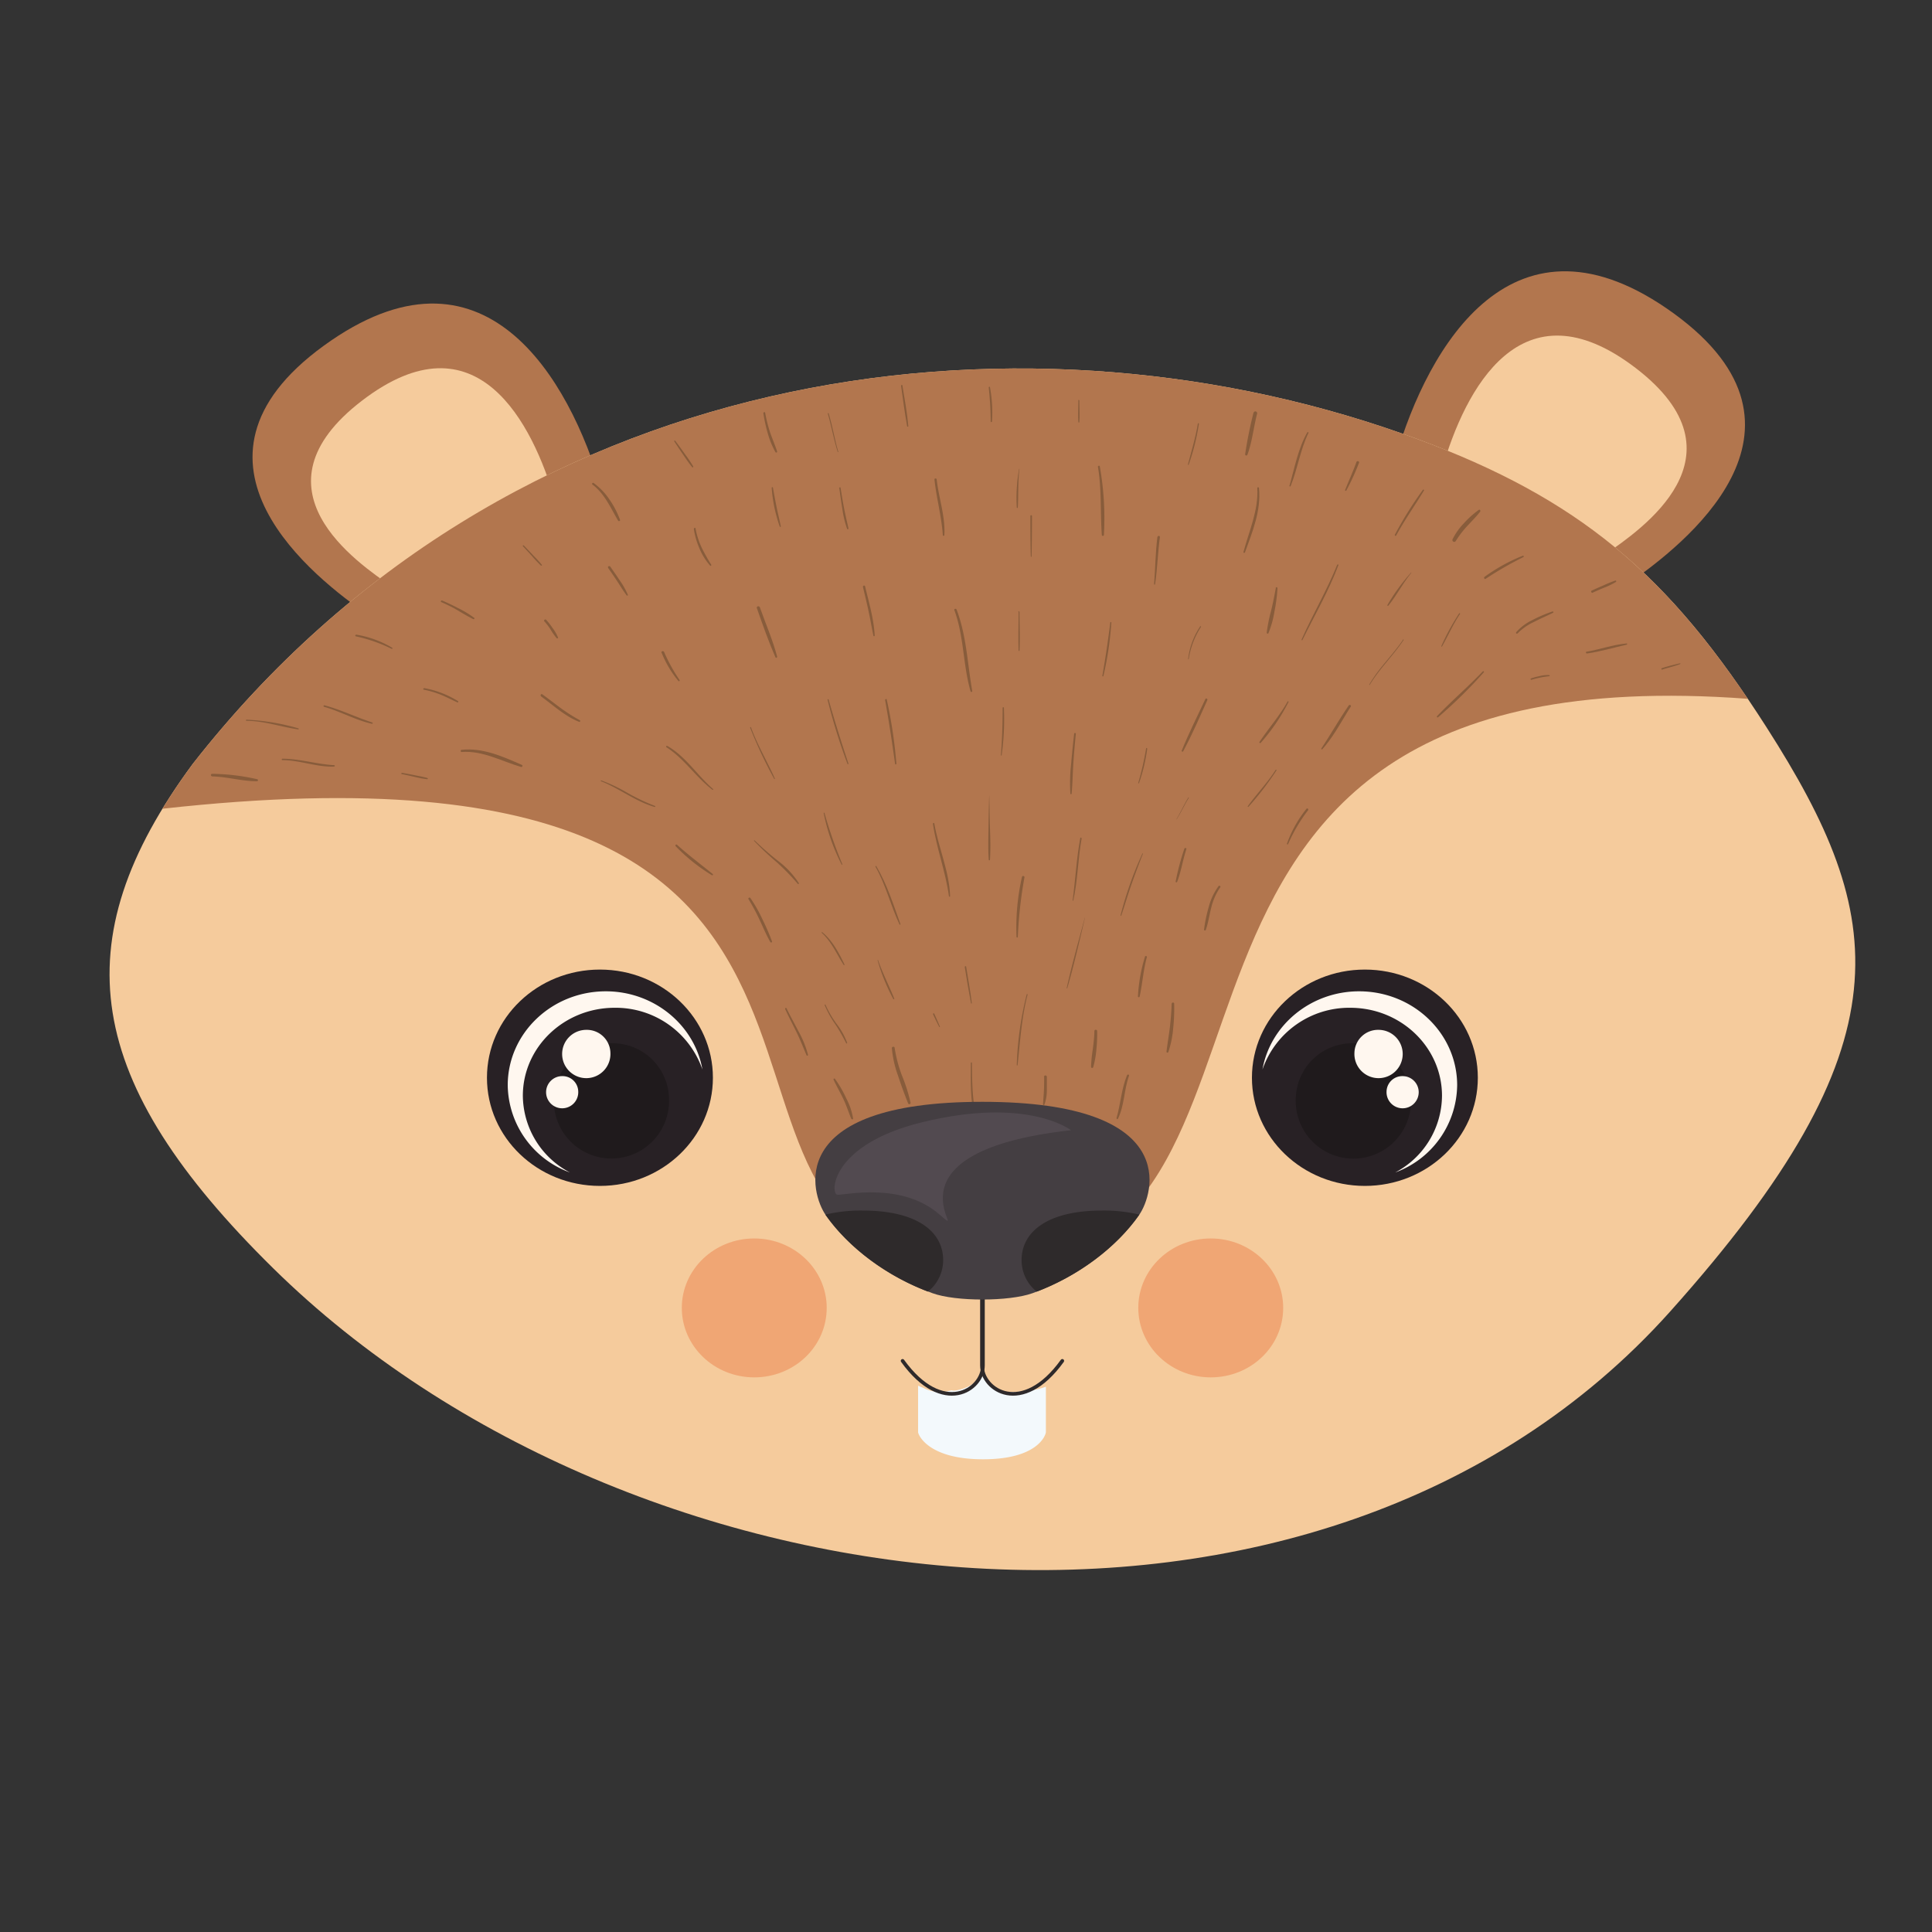 <svg xmlns="http://www.w3.org/2000/svg" viewBox="0 0 400 400"><rect x="0" y="0" width="400" height="400" fill="#333333" stroke="none"/><defs><style>.cls-1{fill:#b2764e;}.cls-2{fill:#f5cb9c;}.cls-3{fill:#f3f9fc;}.cls-13,.cls-4{fill:none;}.cls-4{stroke:#2e2a2b;stroke-linecap:round;stroke-linejoin:round;stroke-width:0.75px;}.cls-5{fill:#282125;}.cls-6{fill:#1f1a1c;}.cls-7{fill:#fff7ef;}.cls-8{fill:#f0a674;}.cls-9{fill:#885c3b;}.cls-10{fill:#443e42;}.cls-11{fill:#2e2a2b;}.cls-12{fill:#524a50;}</style></defs><g id="Calque_2" data-name="Calque 2"><g id="Calque_1-2" data-name="Calque 1"><path class="cls-1" d="M346.56,64.91c-33.13-24.06-50.92,6.72-57.63,29.92-.16.55,20.87,13.18,26.44,17,6.16,4.17,21.49,9.13,22.13,8.7C348,113.2,379.7,89,346.56,64.91Z"/><path class="cls-2" d="M338.63,76.18C314.85,58,303.27,80.84,298.6,97c-.11.39,14.5,9.16,18.37,11.78,4.28,2.9,14.94,6.34,15.36,6C339.64,109.71,362.42,94.39,338.63,76.18Z"/><path class="cls-1" d="M76.07,127.22c.62.43,16-4.54,22.12-8.7,5.58-3.77,26.6-16.41,26.43-17-6.71-23.21-24.49-54-57.62-29.92S65.55,119.93,76.07,127.22Z"/><path class="cls-2" d="M81.22,121.51c.43.31,11.09-3.15,15.37-6,3.87-2.62,18.47-11.4,18.36-11.77-4.67-16.12-16.24-39-40-20.79S73.92,116.45,81.22,121.51Z"/><path class="cls-2" d="M365.75,150.59c-20-31.26-38.43-47.82-75.68-60.91-80-28.14-184.91-14.94-250.18,68.5C12.69,195,17.36,224,56.58,262.6c74,72.81,216.81,89.7,289.15,9C395.5,216,390.85,189.84,365.75,150.59Z"/><path class="cls-1" d="M290.07,89.68c-80-28.14-184.91-14.94-250.18,68.5-2.33,3.14-4.4,6.22-6.25,9.26,173.66-19.35,93.71,94.9,169.76,94.9S218.67,134,361.87,144.68C343.28,117.2,324.9,101.93,290.07,89.68Z"/><path class="cls-3" d="M212.33,287.93c-2.63.48-6.71.6-8.09-1.91-.5-.89-.69-1.14-1.05-1a9,9,0,0,1-5.11,2.82,2.46,2.46,0,0,1-1.11,0,7.63,7.63,0,0,1-5.44-.31,2.64,2.64,0,0,1-.29-.15,11.54,11.54,0,0,1-1.16-.5v9.63c0,.44,1.93,5.62,13.46,5.62s13-5.18,13-5.62v-9.41A13.25,13.25,0,0,1,212.33,287.93Z"/><path class="cls-4" d="M203.51,267.41v15.28c0,5.13-8.33,10.6-16.64-.94"/><path class="cls-4" d="M203.3,267.41v15.28c0,5.13,8.32,10.6,16.64-.94"/><path class="cls-5" d="M147.6,223.13c0,12.37-10.47,22.4-23.39,22.4s-23.39-10-23.39-22.4,10.47-22.39,23.39-22.39S147.6,210.77,147.6,223.13Z"/><path class="cls-6" d="M138.51,227.4A11.93,11.93,0,1,1,126.59,216,11.68,11.68,0,0,1,138.51,227.4Z"/><path class="cls-7" d="M108.25,226.87c0-10.06,8.52-18.22,19-18.22a19,19,0,0,1,18.18,12.78c-1.62-9.18-10-16.19-20-16.19-11.21,0-20.31,8.71-20.31,19.45A19.49,19.49,0,0,0,118,242.75,18.1,18.1,0,0,1,108.25,226.87Z"/><path class="cls-7" d="M126.38,218a5,5,0,1,1-5-4.78A4.88,4.88,0,0,1,126.38,218Z"/><path class="cls-7" d="M119.72,226a3.33,3.33,0,1,1-3.33-3.2A3.25,3.25,0,0,1,119.72,226Z"/><path class="cls-5" d="M259.2,223.13c0,12.37,10.47,22.4,23.38,22.4s23.39-10,23.39-22.4-10.47-22.39-23.39-22.39S259.2,210.77,259.2,223.13Z"/><path class="cls-6" d="M268.28,227.4A11.94,11.94,0,1,0,280.21,216,11.69,11.69,0,0,0,268.28,227.4Z"/><path class="cls-7" d="M298.55,226.87c0-10.06-8.52-18.22-19-18.22a19,19,0,0,0-18.17,12.78c1.61-9.18,10-16.19,20-16.19,11.21,0,20.31,8.71,20.31,19.45a19.48,19.48,0,0,1-12.83,18.06A18.09,18.09,0,0,0,298.55,226.87Z"/><path class="cls-7" d="M280.42,218a5,5,0,1,0,5-4.78A4.88,4.88,0,0,0,280.42,218Z"/><path class="cls-7" d="M287.07,226a3.33,3.33,0,1,0,3.32-3.2A3.26,3.26,0,0,0,287.07,226Z"/><path class="cls-8" d="M171.16,270.78c0,8-6.72,14.39-15,14.39s-15-6.44-15-14.39,6.72-14.37,15-14.37S171.16,262.84,171.16,270.78Z"/><path class="cls-8" d="M265.67,270.78c0,8-6.72,14.39-15,14.39s-15-6.44-15-14.39,6.71-14.37,15-14.37S265.67,262.84,265.67,270.78Z"/><path class="cls-9" d="M58.48,157.38c3.63,0,7.09,1.48,10.72,1.33a.15.15,0,0,0,0-.29c-3.6-.19-7.1-1.33-10.72-1.34a.15.15,0,0,0,0,.3Z"/><path class="cls-9" d="M67.1,146.34c3.38.94,6.47,2.75,9.9,3.51a.14.14,0,0,0,.07-.27c-3.33-1.08-6.5-2.65-9.88-3.55a.16.16,0,0,0-.09.31Z"/><path class="cls-9" d="M73.69,131.75a32.12,32.12,0,0,1,7.41,2.59.13.13,0,0,0,.12-.22,21.39,21.39,0,0,0-7.43-2.72c-.24,0-.34.31-.1.35Z"/><path class="cls-9" d="M87.71,142.79a19.38,19.38,0,0,1,3.44,1c1.21.48,2.36,1.09,3.54,1.63a.15.15,0,0,0,.15-.25,19.88,19.88,0,0,0-7-2.7c-.21,0-.3.28-.09.32Z"/><path class="cls-9" d="M91.37,124.66c1.12.5,2.2,1,3.27,1.64s2.2,1.31,3.33,1.88c.16.08.37-.14.21-.26a20.31,20.31,0,0,0-3.3-2c-1.09-.57-2.21-1.11-3.35-1.59-.21-.08-.36.27-.16.36Z"/><path class="cls-9" d="M112.72,128.66a13.7,13.7,0,0,1,1.23,1.61,12.8,12.8,0,0,0,1.31,1.87c.11.11.33,0,.27-.16a8.89,8.89,0,0,0-1.16-2,13,13,0,0,0-1.29-1.65c-.23-.25-.59.12-.36.36Z"/><path class="cls-9" d="M108.27,113.09l1.84,2a24.86,24.86,0,0,0,1.88,2c.09.08.27,0,.19-.15-.56-.71-1.2-1.35-1.82-2l-1.9-2c-.12-.12-.3.06-.19.19Z"/><path class="cls-9" d="M122.68,100.34c2.52,1.9,3.74,4.82,5.29,7.45.12.21.48.07.4-.16a18.2,18.2,0,0,0-2.21-4.24A13.38,13.38,0,0,0,122.9,100c-.23-.16-.43.2-.22.36Z"/><path class="cls-9" d="M125.88,117.55c.63.89,1.25,1.79,1.85,2.7s1.24,2,2,3c.08.12.33.06.26-.11a16.62,16.62,0,0,0-1.76-3.09c-.61-.93-1.24-1.83-1.88-2.74-.18-.26-.61,0-.43.25Z"/><path class="cls-9" d="M139.6,91.38c.59.92,1.2,1.82,1.82,2.73s1.2,1.78,1.89,2.61c.1.12.29,0,.21-.17a32.09,32.09,0,0,0-1.81-2.67c-.62-.88-1.25-1.76-1.91-2.62-.09-.11-.28,0-.2.12Z"/><path class="cls-9" d="M143.65,109.51a15.86,15.86,0,0,0,1.15,4,12.68,12.68,0,0,0,2.21,3.58c.12.14.33,0,.24-.18a38.09,38.09,0,0,1-2-3.58,15.76,15.76,0,0,1-1.24-3.91c0-.24-.38-.13-.35.1Z"/><path class="cls-9" d="M159.77,101.05a30.81,30.81,0,0,0,1.68,8c.05.12.23,0,.2-.09-.26-1.34-.6-2.67-.87-4s-.51-2.64-.75-4c0-.14-.28-.11-.26,0Z"/><path class="cls-9" d="M171.37,85.58c.78,2.64,1.22,5.35,2.07,8,0,.08.15,0,.13,0-.77-2.64-1.21-5.35-2-8,0-.09-.18-.05-.15,0Z"/><path class="cls-9" d="M173.77,101.09c.2,1.4.38,2.81.62,4.22a21,21,0,0,0,1,4.19.15.15,0,0,0,.28-.08c-.31-1.41-.65-2.81-.92-4.22s-.49-2.8-.72-4.19c0-.2-.31-.11-.29.08Z"/><path class="cls-9" d="M158.06,85.62a30.17,30.17,0,0,0,.89,4.07,17.47,17.47,0,0,0,1.61,3.93.19.19,0,0,0,.34-.15c-.45-1.34-1-2.64-1.48-4a29.88,29.88,0,0,1-1-4c0-.25-.41-.14-.38.11Z"/><path class="cls-9" d="M186.55,79.85c.41,2.8.75,5.62,1.26,8.4,0,.14.26.11.25,0-.25-2.84-.76-5.64-1.23-8.45,0-.19-.3-.1-.28.08Z"/><path class="cls-9" d="M204.71,80.28a69.25,69.25,0,0,1,.4,7,.14.14,0,0,0,.27,0,28.23,28.23,0,0,0-.42-7.11c0-.17-.28-.09-.25.06Z"/><path class="cls-9" d="M223.26,82.91c0,1.47-.08,3,0,4.42a.11.11,0,1,0,.21,0c.09-1.47,0-3,0-4.42a.13.13,0,0,0-.25,0Z"/><path class="cls-9" d="M248,87.74c-.48,2.86-1.31,5.62-2.05,8.42,0,.11.13.15.17,0a46.51,46.51,0,0,0,2.1-8.4c0-.14-.2-.2-.22-.06Z"/><path class="cls-9" d="M270.68,89.48c-1.94,3.4-2.64,7.37-3.71,11.09-.05.16.19.22.24.07,1.45-3.6,2-7.52,3.69-11,.07-.14-.14-.27-.22-.13Z"/><path class="cls-9" d="M289.07,110.86c1.74-3.21,3.86-6.18,5.75-9.31.09-.15-.13-.26-.23-.13a77.91,77.91,0,0,0-5.8,9.28c-.09.18.18.35.28.16Z"/><path class="cls-9" d="M307.6,119.83a71.67,71.67,0,0,1,7.8-4.49c.15-.08.05-.35-.12-.28a36.42,36.42,0,0,0-7.92,4.37c-.24.17,0,.57.24.4Z"/><path class="cls-9" d="M328.55,135.3c2.79-.4,5.5-1.2,8.24-1.83.14,0,.12-.27,0-.25-2.83.24-5.52,1.24-8.31,1.71-.24,0-.13.4.1.37Z"/><path class="cls-9" d="M95.59,155.69c4.42-.31,8.19,1.9,12.3,3.1.24.07.41-.31.17-.42-3.92-1.73-8.07-3.59-12.47-3.13-.28,0-.29.47,0,.45Z"/><path class="cls-9" d="M112,144.17c2.55,1.84,4.94,4.11,7.91,5.28.19.07.31-.24.14-.33a36.52,36.52,0,0,1-4-2.55c-1.27-.93-2.5-1.91-3.77-2.82-.26-.19-.5.24-.25.42Z"/><path class="cls-9" d="M137,135.19a21.77,21.77,0,0,0,3.45,5.79c.12.14.35,0,.25-.19A34.59,34.59,0,0,1,137.5,135c-.13-.33-.67-.19-.54.15Z"/><path class="cls-9" d="M156.7,125.91c1.2,3.42,2.4,6.87,3.86,10.19.08.2.39.05.34-.15-.92-3.48-2.38-6.82-3.58-10.21-.14-.39-.76-.22-.62.17Z"/><path class="cls-9" d="M178.65,121.46c.4,1.69.81,3.38,1.18,5.09s.64,3.37,1,5.06c0,.16.28.13.27,0-.18-3.47-1.2-6.88-2-10.24a.22.22,0,0,0-.42.12Z"/><path class="cls-9" d="M193.47,99.28c.41,3.86,1.46,7.61,1.73,11.5a.16.16,0,0,0,.32,0c.22-3.88-1.16-7.67-1.59-11.5,0-.29-.49-.3-.46,0Z"/><path class="cls-9" d="M213.33,106.8c0,2.8,0,5.6.09,8.41,0,.1.15.1.16,0,.06-2.81.08-5.61.08-8.41a.17.17,0,0,0-.33,0Z"/><path class="cls-9" d="M239.62,111.22c-.41,3.23-.41,6.49-.68,9.73,0,.12.19.15.21,0,.48-3.24.55-6.51,1-9.76,0-.32-.47-.32-.51,0Z"/><path class="cls-9" d="M211,97.06a33.79,33.79,0,0,0-.49,8,.11.11,0,0,0,.22,0c.14-2.66,0-5.32.34-8a0,0,0,1,0-.07,0Z"/><path class="cls-9" d="M227.32,96.67c.78,4.68.47,9.41.8,14.11a.22.22,0,0,0,.43,0,61,61,0,0,0-.85-14.21c0-.25-.42-.15-.38.1Z"/><path class="cls-9" d="M197.59,126.33c2,5.41,1.77,11.29,3.35,16.8a.18.18,0,0,0,.35-.1c-1-5.62-1.18-11.46-3.24-16.82-.11-.29-.57-.17-.46.12Z"/><path class="cls-9" d="M248.44,129.76a15.32,15.32,0,0,0-2.45,6.67c0,.08.11.11.13,0a16.89,16.89,0,0,1,2.5-6.59.11.11,0,1,0-.18-.11Z"/><path class="cls-9" d="M229.87,128.92c-.46,3.69-1,7.36-1.64,11a.11.11,0,0,0,.21.06,66.85,66.85,0,0,0,1.65-11.09c0-.14-.2-.14-.22,0Z"/><path class="cls-9" d="M260.31,101.05c.26,4.63-1.69,8.85-2.86,13.23-.06.2.24.27.31.08,1.56-4.32,3.36-8.61,2.9-13.31,0-.23-.37-.24-.35,0Z"/><path class="cls-9" d="M276.85,116.94c-2.14,5.3-5.06,10.25-7.37,15.47-.05.12.11.22.17.1,2.53-5.15,5.43-10.11,7.45-15.5.06-.16-.19-.22-.25-.07Z"/><path class="cls-9" d="M290.5,132.42c-2.16,3.22-5.06,5.9-7,9.3a.06.06,0,1,0,.1.06c2-3.33,4.86-6.05,7-9.27.06-.1-.1-.19-.17-.09Z"/><path class="cls-9" d="M307,139c-3.06,3.21-6.44,6.08-9.49,9.29a.16.16,0,0,0,.22.22,97.91,97.91,0,0,0,9.47-9.31c.12-.13-.08-.33-.2-.2Z"/><path class="cls-9" d="M266.58,145.24c-1.67,3-3.93,5.54-5.82,8.37-.1.15.13.33.25.2a40.25,40.25,0,0,0,5.76-8.46c.06-.12-.12-.23-.19-.11Z"/><path class="cls-9" d="M124.42,161.74c3.84,1.5,7.13,4.19,11.12,5.33a.11.11,0,0,0,.06-.21,42,42,0,0,1-5.82-2.78,33.87,33.87,0,0,0-5.31-2.51c-.11,0-.15.13,0,.17Z"/><path class="cls-9" d="M138,154.72c3.68,2.37,6.05,6.16,9.51,8.8.09.07.21-.09.12-.16-3.27-2.83-5.65-6.75-9.47-8.92a.16.16,0,0,0-.16.28Z"/><path class="cls-9" d="M155.29,150.62a91.71,91.71,0,0,0,5,10.64c.05.09.17,0,.13-.08-1.58-3.56-3.61-6.93-4.94-10.61,0-.09-.19,0-.15.05Z"/><path class="cls-9" d="M171.34,144.88a119.84,119.84,0,0,0,4.12,13.27c0,.11.24.07.2-.06-1.46-4.4-2.85-8.8-4.11-13.27a.11.11,0,0,0-.21.06Z"/><path class="cls-9" d="M183.24,144.89c.8,4.41,1.46,8.83,2.08,13.27,0,.15.28.11.27,0a97.18,97.18,0,0,0-2-13.32c0-.2-.36-.11-.32.09Z"/><path class="cls-9" d="M207.58,146.62c0,3.25-.09,6.49-.36,9.73a.08.08,0,0,0,.16,0,52.94,52.94,0,0,0,.47-9.75.14.14,0,1,0-.27,0Z"/><path class="cls-9" d="M210.89,126.71c0,2.65-.09,5.31,0,8a.1.1,0,0,0,.19,0c.13-2.65,0-5.31,0-8a.13.13,0,0,0-.26,0Z"/><path class="cls-9" d="M222.39,151.93c-.23,2.06-.45,4.12-.62,6.19a35.58,35.58,0,0,0-.16,6.19.13.13,0,0,0,.26,0c.19-2.05.22-4.13.35-6.19s.32-4.13.52-6.19c0-.23-.32-.22-.35,0Z"/><path class="cls-9" d="M237.28,155a57.29,57.29,0,0,1-1.62,7.09.09.09,0,0,0,.18,0,35.67,35.67,0,0,0,1.68-7.07c0-.16-.21-.23-.24-.07Z"/><path class="cls-9" d="M246,165.17c-.88,1.44-1.57,3-2.43,4.44,0,0,0,.08.06,0,.91-1.42,1.6-3,2.49-4.4a.07.07,0,1,0-.12-.07Z"/><path class="cls-9" d="M181.24,179.41c2.16,3.77,3.12,8,5,12,.05.1.23,0,.19-.08-1.45-4-2.79-8.27-5-12-.06-.11-.23,0-.17.1Z"/><path class="cls-9" d="M193.15,170.56c.75,5.08,2.63,9.92,3.32,15,0,.14.25.11.24,0-.17-5.19-2.4-10-3.27-15.07,0-.2-.31-.11-.29.08Z"/><path class="cls-9" d="M211.6,181.51A47.38,47.38,0,0,0,210.46,194a.14.14,0,0,0,.27,0,89.47,89.47,0,0,1,1.37-12.32c.06-.32-.43-.46-.5-.13Z"/><path class="cls-9" d="M193.18,210c.41.88.82,1.76,1.28,2.62,0,.08.18,0,.14-.06-.36-.91-.78-1.8-1.18-2.7-.07-.17-.32,0-.24.14Z"/><path class="cls-9" d="M199.74,200.19c.4,2.51.81,5,1.29,7.51,0,.1.19.08.18,0-.3-2.54-.79-5-1.18-7.56,0-.19-.31-.11-.29.07Z"/><path class="cls-9" d="M201,220.06c0,3.81-.17,7.83.84,11.53,0,.15.24.08.22-.06-.27-1.94-.58-3.86-.69-5.82s-.13-3.76-.14-5.65c0-.14-.22-.14-.23,0Z"/><path class="cls-9" d="M212.57,205.88a68,68,0,0,0-2.06,14.63c0,.11.16.1.17,0,.54-4.87.82-9.83,2.07-14.58a.09.09,0,0,0-.18-.05Z"/><path class="cls-9" d="M224.6,190c-1.3,4.84-2.67,9.69-3.76,14.59a.07.07,0,0,0,.13,0c1.4-4.81,2.51-9.73,3.67-14.61,0,0,0,0,0,0Z"/><path class="cls-9" d="M236.54,176.68A74.52,74.52,0,0,0,232,189.51a.08.08,0,0,0,.15.05c.74-2.19,1.38-4.4,2.15-6.58s1.52-4.19,2.35-6.27c0,0-.06-.07-.08,0Z"/><path class="cls-9" d="M223.65,173.56c-.78,4.25-1,8.59-1.57,12.86,0,.09.12.13.14,0,.93-4.22.95-8.57,1.72-12.82,0-.19-.26-.27-.29-.08Z"/><path class="cls-9" d="M204.8,164.75c-.07,2.22-.11,4.43-.14,6.64s-.1,4.43.05,6.64a.13.13,0,0,0,.25,0c.14-2.21.08-4.43,0-6.64s-.08-4.42-.14-6.64a0,0,0,1,0-.07,0Z"/><path class="cls-9" d="M170.53,168.32A40.89,40.89,0,0,0,174.25,179c.05.07.19,0,.15-.07a93.17,93.17,0,0,1-3.7-10.61.09.09,0,0,0-.17,0Z"/><path class="cls-9" d="M156.13,174.1a61.1,61.1,0,0,0,4.61,4.35,47.48,47.48,0,0,1,4.43,4.54c.1.12.29,0,.21-.17a18.29,18.29,0,0,0-4.31-4.6,62.6,62.6,0,0,1-4.83-4.22.07.07,0,0,0-.11.1Z"/><path class="cls-9" d="M170.14,193.14c2,1.82,3.08,4.37,4.52,6.62a.1.1,0,1,0,.17-.1c-1.17-2.41-2.46-4.9-4.57-6.64-.08-.07-.2,0-.12.12Z"/><path class="cls-9" d="M181.7,198.84a39.37,39.37,0,0,0,3.25,8c.06.11.25,0,.2-.08-1.07-2.67-2.4-5.23-3.35-7.95a.05.05,0,0,0-.1,0Z"/><path class="cls-9" d="M264.1,159.4c-1.69,2.68-3.92,4.95-5.76,7.52-.06.09.08.2.15.11a62,62,0,0,0,5.79-7.53c.07-.11-.11-.21-.18-.1Z"/><path class="cls-9" d="M249.56,144.73c-1.65,3.55-3.44,7.06-4.9,10.69-.07.18.21.29.3.13,1.85-3.43,3.38-7,5-10.58.13-.28-.28-.52-.41-.24Z"/><path class="cls-9" d="M279.24,146.06c-2,2.92-3.74,6-5.67,8.9a.13.13,0,0,0,.2.16c2.36-2.64,4-5.87,5.89-8.82.17-.26-.25-.5-.42-.24Z"/><path class="cls-9" d="M280.83,95.67c-.72,2-1.57,3.85-2.34,5.78-.06.14.18.24.25.11a49.46,49.46,0,0,0,2.63-5.74c.13-.34-.42-.49-.54-.15Z"/><path class="cls-9" d="M155,186.2a46.15,46.15,0,0,1,2.31,4.34c.71,1.51,1.35,3.07,2.19,4.51.11.17.41.06.34-.14a48,48,0,0,0-2-4.61,30.56,30.56,0,0,0-2.46-4.35.24.24,0,0,0-.41.25Z"/><path class="cls-9" d="M162.55,208.89c.71,1.56,1.51,3.08,2.27,4.62s1.45,3.28,2.15,4.94a.16.16,0,0,0,.31-.09,20.44,20.44,0,0,0-2-4.91c-.81-1.57-1.68-3.11-2.45-4.71-.08-.17-.33,0-.25.15Z"/><path class="cls-9" d="M170.75,208.12a20.61,20.61,0,0,0,2.16,3.9,34.47,34.47,0,0,1,2.27,3.95.11.11,0,0,0,.21-.08,14.85,14.85,0,0,0-2.14-3.85,21.55,21.55,0,0,1-2.33-4c0-.1-.21-.06-.17,0Z"/><path class="cls-9" d="M172.55,223.47c.61,1.33,1.35,2.61,2,3.95s1.11,2.79,1.68,4.18c.08.19.43.2.4,0a13.64,13.64,0,0,0-1.44-4.24,23.5,23.5,0,0,0-2.32-4,.17.17,0,0,0-.29.17Z"/><path class="cls-9" d="M184.65,217a22.23,22.23,0,0,0,1.27,5.69c.64,1.94,1.33,3.86,2.1,5.75a.26.26,0,0,0,.5-.14,34.9,34.9,0,0,0-1.82-5.72,29.11,29.11,0,0,1-1.48-5.66c-.05-.32-.59-.24-.57.08Z"/><path class="cls-9" d="M216.18,223c0,.94,0,1.89-.05,2.83s-.14,1.9-.18,2.84c0,.18.24.19.3,0a8.77,8.77,0,0,0,.49-2.83c0-1,0-1.92,0-2.88a.3.3,0,0,0-.6,0Z"/><path class="cls-9" d="M233.34,222.62c-1.17,2.84-1.33,5.95-2.18,8.88,0,.18.22.3.3.13,1.36-2.8,1.25-6,2.29-8.9.09-.26-.31-.36-.41-.11Z"/><path class="cls-9" d="M226.58,213.43c0,1.25-.17,2.49-.32,3.73a31,31,0,0,0-.37,3.73.23.23,0,0,0,.45.06,19.46,19.46,0,0,0,.66-3.72,30.11,30.11,0,0,0,.15-3.8.29.29,0,0,0-.57,0Z"/><path class="cls-9" d="M242.58,207.75c-.05,1.66-.18,3.32-.38,5s-.5,3.31-.69,5c0,.23.32.25.39.05a21.13,21.13,0,0,0,1-4.93,38.86,38.86,0,0,0,.2-5.06.25.25,0,0,0-.5,0Z"/><path class="cls-9" d="M237.05,198.1a33.37,33.37,0,0,0-1.45,8.23.18.18,0,0,0,.35,0c.59-2.72.76-5.49,1.5-8.17a.21.21,0,0,0-.4-.11Z"/><path class="cls-9" d="M252.28,183.48a12.59,12.59,0,0,0-2,4.21,31.23,31.23,0,0,0-1,4.78c0,.22.3.24.37.05.52-1.49.73-3.08,1.13-4.61a12.39,12.39,0,0,1,1.86-4.2c.17-.24-.22-.46-.39-.23Z"/><path class="cls-9" d="M245.21,175.71a52.31,52.31,0,0,0-1.8,6.77.16.16,0,0,0,.31.08c.85-2.18,1.16-4.52,1.9-6.74.09-.26-.31-.36-.41-.11Z"/><path class="cls-9" d="M270.5,167.44a24.88,24.88,0,0,0-4.05,7.23c-.05.13.17.22.23.1a33.12,33.12,0,0,1,4.13-7c.19-.22-.13-.53-.31-.32Z"/><path class="cls-9" d="M139.89,175.2a37.46,37.46,0,0,0,7.49,6c.15.08.33-.13.19-.24-2.47-2-5-3.89-7.4-6.06-.18-.17-.45.1-.28.27Z"/><path class="cls-9" d="M83.22,160.27c.88.18,1.76.38,2.64.58a21,21,0,0,0,2.59.48c.15,0,.18-.22,0-.26-.85-.25-1.72-.39-2.59-.57s-1.73-.34-2.61-.49c-.17,0-.24.22-.07.26Z"/><path class="cls-9" d="M51,149.24c3.66,0,7.13,1.25,10.72,1.77.14,0,.2-.18.06-.21A45.93,45.93,0,0,0,51,149a.12.12,0,0,0,0,.23Z"/><path class="cls-9" d="M43.93,160.75c3.12.07,6.15,1,9.27,1,.24,0,.3-.37.06-.42a44.48,44.48,0,0,0-9.33-1.12.26.26,0,0,0,0,.52Z"/><path class="cls-9" d="M314.2,131.14a11.35,11.35,0,0,1,3.34-2.35c1.32-.69,2.69-1.27,4-1.92.15-.07.05-.32-.11-.27a28.35,28.35,0,0,0-4.21,1.8,10.47,10.47,0,0,0-3.3,2.48c-.15.18.1.44.26.26Z"/><path class="cls-9" d="M317.08,140.74a20.17,20.17,0,0,1,3.68-.74.12.12,0,0,0,0-.23,6.29,6.29,0,0,0-1.88.18,18,18,0,0,0-1.88.5.15.15,0,0,0,.08.29Z"/><path class="cls-9" d="M344.17,138.62c1.23-.4,2.5-.67,3.7-1.14a.08.08,0,0,0-.05-.15c-1.25.29-2.5.6-3.73,1-.2.06-.11.37.08.31Z"/><path class="cls-9" d="M329.78,122.69c.8-.38,1.62-.72,2.44-1.06a13.72,13.72,0,0,0,2.34-1.15c.13-.09.05-.34-.12-.28a23.77,23.77,0,0,0-2.46,1c-.82.35-1.64.7-2.44,1.09-.29.13,0,.55.24.42Z"/><path class="cls-9" d="M301.41,112a19.83,19.83,0,0,1,2.34-3.06c.91-1,1.87-1.94,2.7-3,.14-.19-.05-.55-.29-.37a19.25,19.25,0,0,0-3.08,2.77,13.3,13.3,0,0,0-2.33,3.28.38.38,0,0,0,.66.38Z"/><path class="cls-9" d="M264.15,121.72c-.3,1.6-.6,3.2-1,4.79a32.85,32.85,0,0,0-.89,4.5.19.19,0,0,0,.35.09,19.88,19.88,0,0,0,1.25-4.48,34.61,34.61,0,0,0,.63-4.85.19.19,0,0,0-.38,0Z"/><path class="cls-9" d="M259.53,85.43A86.48,86.48,0,0,0,257.8,94a.24.24,0,0,0,.47.13c1-2.72,1.27-5.68,2-8.48a.38.38,0,0,0-.73-.21Z"/><path class="cls-9" d="M292.15,118.54a40.83,40.83,0,0,0-4.9,6.72c-.07.11.1.25.19.14,1.73-2.15,3-4.64,4.76-6.8,0,0,0-.09-.05-.06Z"/><path class="cls-9" d="M302.1,127a47.19,47.19,0,0,0-3.69,6.77c0,.09.09.17.14.08,1.26-2.23,2.29-4.61,3.73-6.74.08-.11-.1-.21-.18-.11Z"/><path class="cls-10" d="M235.89,251.47c-4.7,6.74-12.74,12.88-22.11,16.27-4.83,1.74-15.91,1.76-20.73,0-9.36-3.37-17.41-9.49-22.12-16.22-2.83-4-9.24-23.4,32.46-23.4S238.7,247.46,235.89,251.47Z"/><path class="cls-11" d="M192.13,267.41a8.33,8.33,0,0,0,3.14-6.53c0-5.66-5.07-10.25-16.71-10.25a31.67,31.67,0,0,0-7.68.84C175.44,258,183.13,264,192.13,267.41Z"/><path class="cls-11" d="M235.89,251.47a31.61,31.61,0,0,0-7.68-.84c-11.64,0-16.7,4.59-16.7,10.25a8.35,8.35,0,0,0,3.13,6.54C223.64,264,231.34,258,235.89,251.47Z"/><path class="cls-12" d="M221.74,234s-8.87-7-30.71-1.68c-19.18,4.64-19.21,15-17.62,15.05s13.28-2.67,21,4S179.89,238.64,221.74,234Z"/><rect class="cls-13" width="400" height="400"/></g></g></svg>
